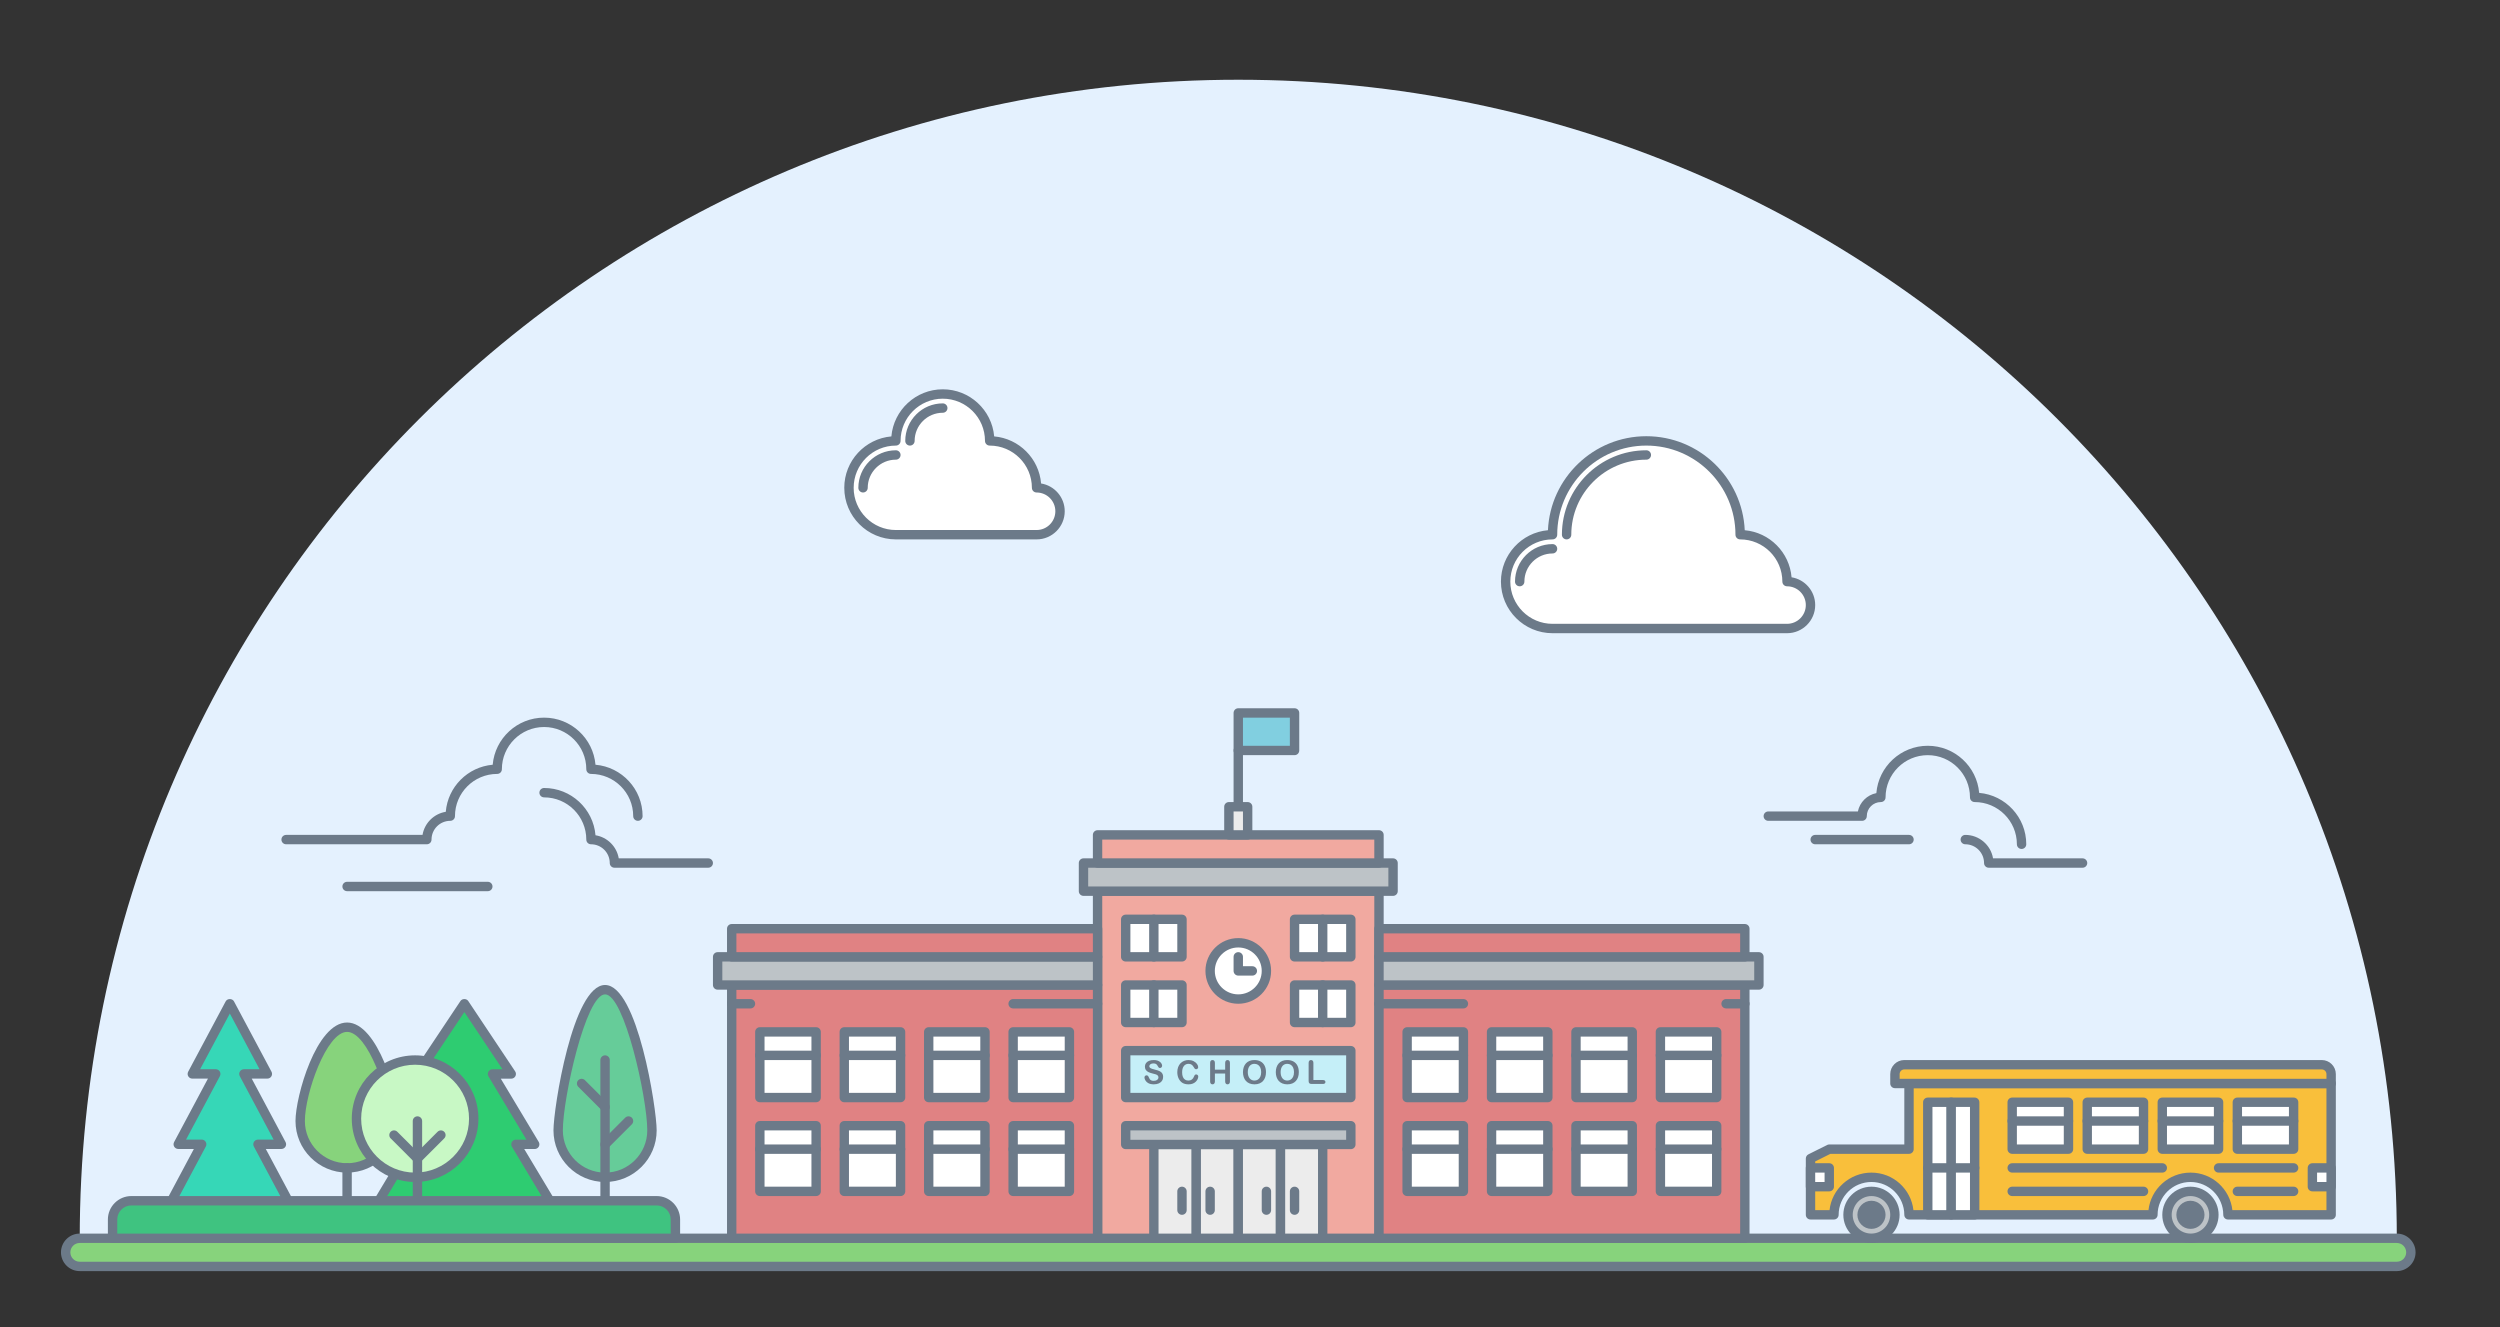 <?xml version="1.0" encoding="UTF-8"?>
<svg width="533px" height="283px" viewBox="0 0 533 283" version="1.1" xmlns="http://www.w3.org/2000/svg" xmlns:xlink="http://www.w3.org/1999/xlink">
    <rect x="0" y="0" width="533" height="283" fill="#333333" stroke="none"/>
    <!-- Generator: Sketch 41.2 (35397) - http://www.bohemiancoding.com/sketch -->
    <title>coloredschool</title>
    <desc>Created with Sketch.</desc>
    <defs></defs>
    <g id="Page-1" stroke="none" stroke-width="1" fill="none" fill-rule="evenodd">
        <g id="coloredschool">
            <path d="M17,264 C17,127.586 127.585,17 264,17 C400.414,17 511,127.586 511,264 L17,264" id="Fill-3-Copy" fill="#E4F1FE"></path>
            <path d="M514,267 C514,268.657 512.657,270 511,270 L17,270 C15.343,270 14,268.657 14,267 C14,265.343 15.343,264 17,264 L511,264 C512.657,264 514,265.343 514,267" id="Fill-4-Copy" fill="#87D37C"></path>
            <path d="M17,265 C15.897,265 15,265.897 15,267 C15,268.103 15.897,269 17,269 L511,269 C512.103,269 513,268.103 513,267 C513,265.897 512.103,265 511,265 L17,265 Z M511,271 L17,271 C14.794,271 13,269.206 13,267 C13,264.794 14.794,263 17,263 L511,263 C513.206,263 515,264.794 515,267 C515,269.206 513.206,271 511,271 L511,271 Z" id="Fill-5-Copy" fill="#6C7A89"></path>
            <path d="M84,239 C84,244.522 79.523,249 74,249 C68.479,249 64,244.522 64,239 C64,233.478 68.479,219 74,219 C79.523,219 84,233.478 84,239" id="Fill-6-Copy" fill="#87D37C"></path>
            <path d="M74,220 C69.612,220 65,233.184 65,239 C65,243.963 69.038,248 74,248 C78.962,248 83,243.963 83,239 C83,233.184 78.388,220 74,220 Z M74,250 C67.935,250 63,245.065 63,239 C63,233.765 67.442,218 74,218 C80.558,218 85,233.765 85,239 C85,245.065 80.065,250 74,250 L74,250 Z" id="Fill-7-Copy" fill="#6C7A89"></path>
            <path d="M74,265 C73.448,265 73,264.553 73,264 L73,249 C73,248.447 73.448,248 74,248 C74.552,248 75,248.447 75,249 L75,264 C75,264.553 74.552,265 74,265" id="Fill-8-Copy" fill="#6C7A89"></path>
            <path d="M139,241 C139,246.522 134.522,251 129,251 C123.478,251 119,246.522 119,241 C119,235.478 123.478,211 129,211 C134.522,211 139,235.478 139,241" id="Fill-9-Copy" fill="#66CC99"></path>
            <path d="M129,212 C124.889,212 120,234.128 120,241 C120,245.963 124.038,250 129,250 C133.962,250 138,245.963 138,241 C138,234.128 133.111,212 129,212 Z M129,252 C122.935,252 118,247.065 118,241 C118,236.314 122.102,210 129,210 C135.898,210 140,236.314 140,241 C140,247.065 135.065,252 129,252 L129,252 Z" id="Fill-10-Copy" fill="#6C7A89"></path>
            <path d="M129,265 C128.448,265 128,264.553 128,264 L128,226 C128,225.447 128.448,225 129,225 C129.552,225 130,225.447 130,226 L130,264 C130,264.553 129.552,265 129,265" id="Fill-11-Copy" fill="#6C7A89"></path>
            <path d="M129,245 C128.744,245 128.488,244.902 128.293,244.707 C127.902,244.316 127.902,243.684 128.293,243.293 L133.293,238.293 C133.684,237.902 134.316,237.902 134.707,238.293 C135.098,238.684 135.098,239.316 134.707,239.707 L129.707,244.707 C129.512,244.902 129.256,245 129,245" id="Fill-12-Copy" fill="#6C7A89"></path>
            <path d="M129,237 C128.744,237 128.488,236.902 128.293,236.707 L123.293,231.707 C122.902,231.316 122.902,230.684 123.293,230.293 C123.684,229.902 124.316,229.902 124.707,230.293 L129.707,235.293 C130.098,235.684 130.098,236.316 129.707,236.707 C129.512,236.902 129.256,237 129,237" id="Fill-13-Copy" fill="#6C7A89"></path>
            <path d="M49,265 C48.448,265 48,264.553 48,264 L48,259 C48,258.447 48.448,258 49,258 C49.553,258 50.001,258.447 50.001,259 L50.001,264 C50.001,264.553 49.553,265 49,265" id="Fill-14-Copy" fill="#6C7A89"></path>
            <polyline id="Fill-15-Copy" fill="#36D7B7" points="48.999 214 56.999 229 51.999 229 59.999 244 54.999 244 62.999 259 35 259 42.999 244 38 244 45.999 229 41 229 48.999 214"></polyline>
            <path d="M36.667,257.96 L61.334,257.96 L54.118,244.431 C53.953,244.121 53.962,243.747 54.143,243.445 C54.324,243.145 54.649,242.96 55,242.96 L58.334,242.96 L51.118,229.431 C50.953,229.121 50.962,228.747 51.143,228.445 C51.324,228.145 51.649,227.96 52,227.96 L55.334,227.96 L49,216.085 L42.667,227.96 L46,227.96 C46.352,227.96 46.677,228.145 46.858,228.445 C47.039,228.747 47.048,229.121 46.883,229.431 L39.667,242.96 L43,242.96 C43.352,242.96 43.677,243.145 43.858,243.445 C44.039,243.747 44.048,244.121 43.883,244.431 L36.667,257.96 Z M63.02,259.96 L63,259.96 L35.001,259.96 C34.649,259.96 34.324,259.775 34.143,259.475 C33.962,259.173 33.953,258.799 34.118,258.489 L41.334,244.96 L38.001,244.96 C37.649,244.96 37.324,244.775 37.143,244.475 C36.962,244.173 36.953,243.799 37.118,243.489 L44.334,229.96 L41.001,229.96 C40.649,229.96 40.324,229.775 40.143,229.475 C39.962,229.173 39.953,228.799 40.118,228.489 L48.118,213.489 C48.466,212.837 49.535,212.837 49.883,213.489 L57.883,228.489 C58.048,228.799 58.039,229.173 57.858,229.475 C57.677,229.775 57.352,229.96 57,229.96 L53.667,229.96 L60.883,243.489 C61.048,243.799 61.039,244.173 60.858,244.475 C60.677,244.775 60.352,244.96 60,244.96 L56.667,244.96 L63.799,258.332 C63.937,258.504 64.021,258.723 64.021,258.96 C64.021,259.513 63.573,259.96 63.02,259.96 L63.02,259.96 Z" id="Fill-16-Copy" fill="#6C7A89"></path>
            <path d="M99,265 C98.448,265 98,264.553 98,264 L98,259 C98,258.447 98.448,258 99,258 C99.553,258 100,258.447 100,259 L100,264 C100,264.553 99.553,265 99,265" id="Fill-17-Copy" fill="#6C7A89"></path>
            <polyline id="Fill-18-Copy" fill="#2ECC71" points="99 214 109 229 105 229 114 244 110 244 119 259 79 259 88 244 84 244 93 229 89 229 99 214"></polyline>
            <path d="M80.766,257.972 L117.233,257.972 L109.142,244.487 C108.957,244.178 108.952,243.793 109.129,243.479 C109.307,243.165 109.639,242.972 109.999,242.972 L112.233,242.972 L104.142,229.487 C103.957,229.178 103.952,228.793 104.129,228.479 C104.307,228.165 104.639,227.972 104.999,227.972 L107.131,227.972 L98.999,215.775 L90.868,227.972 L92.999,227.972 C93.36,227.972 93.692,228.165 93.87,228.479 C94.047,228.793 94.042,229.178 93.857,229.487 L85.766,242.972 L87.999,242.972 C88.36,242.972 88.692,243.165 88.87,243.479 C89.047,243.793 89.042,244.178 88.857,244.487 L80.766,257.972 Z M119.02,259.972 L118.999,259.972 L78.999,259.972 C78.639,259.972 78.307,259.779 78.129,259.465 C77.952,259.151 77.957,258.766 78.142,258.457 L86.233,244.972 L83.999,244.972 C83.639,244.972 83.307,244.779 83.129,244.465 C82.952,244.151 82.957,243.766 83.142,243.457 L91.233,229.972 L88.999,229.972 C88.631,229.972 88.292,229.769 88.118,229.444 C87.944,229.118 87.963,228.724 88.167,228.417 L98.167,213.417 C98.539,212.861 99.46,212.861 99.832,213.417 L109.832,228.417 C110.036,228.724 110.055,229.118 109.881,229.444 C109.707,229.769 109.368,229.972 108.999,229.972 L106.766,229.972 L114.857,243.457 C115.042,243.766 115.047,244.151 114.87,244.465 C114.692,244.779 114.36,244.972 113.999,244.972 L111.766,244.972 L119.768,258.308 C119.924,258.485 120.02,258.717 120.02,258.972 C120.02,259.525 119.572,259.972 119.02,259.972 L119.02,259.972 Z" id="Fill-19-Copy" fill="#6C7A89"></path>
            <path d="M101,238.5 C101,245.404 95.404,251 88.5,251 C81.596,251 76,245.404 76,238.5 C76,231.596 81.596,226 88.5,226 C95.404,226 101,231.596 101,238.5" id="Fill-20-Copy" fill="#C8F8C5"></path>
            <path d="M88.5,227 C82.159,227 77,232.159 77,238.5 C77,244.841 82.159,250 88.5,250 C94.841,250 100,244.841 100,238.5 C100,232.159 94.841,227 88.5,227 Z M88.5,252 C81.056,252 75,245.944 75,238.5 C75,231.056 81.056,225 88.5,225 C95.944,225 102,231.056 102,238.5 C102,245.944 95.944,252 88.5,252 L88.5,252 Z" id="Fill-21-Copy" fill="#6C7A89"></path>
            <path d="M89,265 C88.448,265 88,264.553 88,264 L88,239 C88,238.447 88.448,238 89,238 C89.552,238 90,238.447 90,239 L90,264 C90,264.553 89.552,265 89,265" id="Fill-22-Copy" fill="#6C7A89"></path>
            <path d="M89,248 C88.744,248 88.488,247.902 88.293,247.707 C87.902,247.316 87.902,246.684 88.293,246.293 L93.293,241.293 C93.684,240.902 94.316,240.902 94.707,241.293 C95.098,241.684 95.098,242.316 94.707,242.707 L89.707,247.707 C89.512,247.902 89.256,248 89,248" id="Fill-23-Copy" fill="#6C7A89"></path>
            <path d="M89,248 C88.744,248 88.488,247.902 88.293,247.707 L83.293,242.707 C82.902,242.316 82.902,241.684 83.293,241.293 C83.684,240.902 84.316,240.902 84.707,241.293 L89.707,246.293 C90.098,246.684 90.098,247.316 89.707,247.707 C89.512,247.902 89.256,248 89,248" id="Fill-24-Copy" fill="#6C7A89"></path>
            <path d="M24,260 L24,260 C24,257.791 25.791,256 28,256 L140,256 C142.209,256 144,257.791 144,260 L144,264 L24,264 L24,260" id="Fill-25-Copy" fill="#3FC380"></path>
            <path d="M25,263 L143,263 L143,260 C143,258.346 141.655,257 140,257 L28,257 C26.346,257 25,258.346 25,260 L25,263 Z M144,265 L24,265 C23.448,265 23,264.553 23,264 L23,260 C23,257.243 25.243,255 28,255 L140,255 C142.757,255 145,257.243 145,260 L145,264 C145,264.553 144.553,265 144,265 L144,265 Z" id="Fill-26-Copy" fill="#6C7A89"></path>
            <polygon id="Fill-27-Copy" fill="#F1A9A0" points="234 264 294 264 294 190 234 190"></polygon>
            <path d="M235,263 L293,263 L293,191 L235,191 L235,263 Z M294,265 L234,265 C233.448,265 233,264.553 233,264 L233,190 C233,189.447 233.448,189 234,189 L294,189 C294.553,189 295,189.447 295,190 L295,264 C295,264.553 294.553,265 294,265 L294,265 Z" id="Fill-28-Copy" fill="#6C7A89"></path>
            <polygon id="Fill-29-Copy" fill="#BDC3C7" points="231 190 297 190 297 184 231 184"></polygon>
            <path d="M232,189 L296,189 L296,185 L232,185 L232,189 Z M297,191 L231,191 C230.448,191 230,190.553 230,190 L230,184 C230,183.447 230.448,183 231,183 L297,183 C297.553,183 298,183.447 298,184 L298,190 C298,190.553 297.553,191 297,191 L297,191 Z" id="Fill-30-Copy" fill="#6C7A89"></path>
            <polygon id="Fill-31-Copy" fill="#F1A9A0" points="234 184 294 184 294 178 234 178"></polygon>
            <path d="M235,183 L293,183 L293,179 L235,179 L235,183 Z M294,185 L234,185 C233.448,185 233,184.553 233,184 L233,178 C233,177.447 233.448,177 234,177 L294,177 C294.553,177 295,177.447 295,178 L295,184 C295,184.553 294.553,185 294,185 L294,185 Z" id="Fill-32-Copy" fill="#6C7A89"></path>
            <polygon id="Fill-33-Copy" fill="#FFFFFF" points="240 218 252 218 252 210 240 210"></polygon>
            <path d="M241,217 L251,217 L251,211 L241,211 L241,217 Z M252,219 L240,219 C239.448,219 239,218.553 239,218 L239,210 C239,209.447 239.448,209 240,209 L252,209 C252.552,209 253,209.447 253,210 L253,218 C253,218.553 252.552,219 252,219 L252,219 Z" id="Fill-34-Copy" fill="#6C7A89"></path>
            <path d="M246,219 C245.448,219 245,218.553 245,218 L245,210 C245,209.447 245.448,209 246,209 C246.552,209 247,209.447 247,210 L247,218 C247,218.553 246.552,219 246,219" id="Fill-35-Copy" fill="#6C7A89"></path>
            <polygon id="Fill-36-Copy" fill="#FFFFFF" points="276 218 288 218 288 210 276 210"></polygon>
            <path d="M277,217 L287,217 L287,211 L277,211 L277,217 Z M288,219 L276,219 C275.447,219 275,218.553 275,218 L275,210 C275,209.447 275.447,209 276,209 L288,209 C288.553,209 289,209.447 289,210 L289,218 C289,218.553 288.553,219 288,219 L288,219 Z" id="Fill-37-Copy" fill="#6C7A89"></path>
            <path d="M282,219 C281.447,219 281,218.553 281,218 L281,210 C281,209.447 281.447,209 282,209 C282.553,209 283,209.447 283,210 L283,218 C283,218.553 282.553,219 282,219" id="Fill-38-Copy" fill="#6C7A89"></path>
            <polygon id="Fill-39-Copy" fill="#FFFFFF" points="240 204 252 204 252 196 240 196"></polygon>
            <path d="M241,203 L251,203 L251,197 L241,197 L241,203 Z M252,205 L240,205 C239.448,205 239,204.553 239,204 L239,196 C239,195.447 239.448,195 240,195 L252,195 C252.552,195 253,195.447 253,196 L253,204 C253,204.553 252.552,205 252,205 L252,205 Z" id="Fill-40-Copy" fill="#6C7A89"></path>
            <path d="M246,205 C245.448,205 245,204.553 245,204 L245,196 C245,195.447 245.448,195 246,195 C246.552,195 247,195.447 247,196 L247,204 C247,204.553 246.552,205 246,205" id="Fill-41-Copy" fill="#6C7A89"></path>
            <polygon id="Fill-42-Copy" fill="#FFFFFF" points="276 204 288 204 288 196 276 196"></polygon>
            <path d="M277,203 L287,203 L287,197 L277,197 L277,203 Z M288,205 L276,205 C275.447,205 275,204.553 275,204 L275,196 C275,195.447 275.447,195 276,195 L288,195 C288.553,195 289,195.447 289,196 L289,204 C289,204.553 288.553,205 288,205 L288,205 Z" id="Fill-43-Copy" fill="#6C7A89"></path>
            <path d="M282,205 C281.447,205 281,204.553 281,204 L281,196 C281,195.447 281.447,195 282,195 C282.553,195 283,195.447 283,196 L283,204 C283,204.553 282.553,205 282,205" id="Fill-44-Copy" fill="#6C7A89"></path>
            <path d="M270,207 C270,210.314 267.314,213 264,213 C260.686,213 258,210.314 258,207 C258,203.686 260.686,201 264,201 C267.314,201 270,203.686 270,207" id="Fill-45-Copy" fill="#FFFFFF"></path>
            <path d="M264,202 C261.243,202 259,204.243 259,207 C259,209.757 261.243,212 264,212 C266.757,212 269,209.757 269,207 C269,204.243 266.757,202 264,202 Z M264,214 C260.14,214 257,210.859 257,207 C257,203.141 260.14,200 264,200 C267.859,200 271,203.141 271,207 C271,210.859 267.859,214 264,214 L264,214 Z" id="Fill-46-Copy" fill="#6C7A89"></path>
            <path d="M267,208 L264,208 C263.448,208 263,207.553 263,207 L263,204 C263,203.447 263.448,203 264,203 C264.552,203 265,203.447 265,204 L265,206 L267,206 C267.553,206 268,206.447 268,207 C268,207.553 267.553,208 267,208" id="Fill-47-Copy" fill="#6C7A89"></path>
            <polygon id="Fill-48-Copy" fill="#C5EFF8" points="240 234 288 234 288 224 240 224"></polygon>
            <path d="M241,233 L287,233 L287,225 L241,225 L241,233 Z M288,235 L240,235 C239.448,235 239,234.553 239,234 L239,224 C239,223.447 239.448,223 240,223 L288,223 C288.553,223 289,223.447 289,224 L289,234 C289,234.553 288.553,235 288,235 L288,235 Z" id="Fill-49-Copy" fill="#6C7A89"></path>
            <path d="M247.981,229.592 C247.981,229.895 247.903,230.167 247.747,230.408 C247.591,230.651 247.363,230.84 247.062,230.977 C246.762,231.113 246.404,231.182 245.992,231.182 C245.498,231.182 245.09,231.088 244.768,230.901 C244.541,230.767 244.355,230.587 244.213,230.362 C244.07,230.138 244,229.92 244,229.708 C244,229.585 244.042,229.48 244.128,229.392 C244.213,229.304 244.322,229.26 244.454,229.26 C244.561,229.26 244.651,229.295 244.725,229.363 C244.8,229.432 244.863,229.532 244.916,229.667 C244.979,229.826 245.048,229.96 245.122,230.067 C245.196,230.174 245.301,230.263 245.435,230.332 C245.569,230.402 245.746,230.436 245.965,230.436 C246.266,230.436 246.51,230.366 246.698,230.226 C246.886,230.086 246.98,229.911 246.98,229.701 C246.98,229.535 246.93,229.4 246.828,229.296 C246.726,229.193 246.596,229.113 246.434,229.059 C246.274,229.004 246.059,228.945 245.791,228.885 C245.431,228.8 245.129,228.701 244.887,228.589 C244.643,228.476 244.451,228.322 244.309,228.127 C244.166,227.933 244.096,227.691 244.096,227.401 C244.096,227.125 244.17,226.88 244.32,226.666 C244.471,226.452 244.688,226.287 244.974,226.172 C245.259,226.057 245.594,226 245.978,226 C246.286,226 246.552,226.038 246.776,226.114 C247.001,226.191 247.187,226.292 247.336,226.418 C247.483,226.545 247.592,226.678 247.66,226.817 C247.728,226.955 247.763,227.091 247.763,227.223 C247.763,227.344 247.72,227.453 247.635,227.55 C247.549,227.647 247.442,227.695 247.314,227.695 C247.199,227.695 247.11,227.666 247.05,227.608 C246.989,227.55 246.924,227.454 246.853,227.322 C246.763,227.133 246.653,226.986 246.525,226.88 C246.397,226.774 246.192,226.721 245.91,226.721 C245.648,226.721 245.436,226.779 245.276,226.894 C245.115,227.009 245.035,227.147 245.035,227.309 C245.035,227.409 245.062,227.495 245.117,227.569 C245.172,227.642 245.247,227.704 245.343,227.756 C245.438,227.809 245.535,227.85 245.633,227.879 C245.731,227.909 245.892,227.952 246.119,228.01 C246.401,228.075 246.657,228.149 246.886,228.229 C247.115,228.308 247.309,228.404 247.471,228.519 C247.631,228.633 247.757,228.777 247.847,228.951 C247.936,229.125 247.981,229.339 247.981,229.592" id="Fill-50-Copy" fill="#6C7A89"></path>
            <path d="M255.467,229.514 C255.467,229.673 255.428,229.846 255.35,230.031 C255.271,230.217 255.148,230.4 254.979,230.578 C254.81,230.757 254.595,230.903 254.332,231.014 C254.071,231.125 253.766,231.182 253.416,231.182 C253.153,231.182 252.913,231.156 252.696,231.106 C252.479,231.056 252.283,230.978 252.106,230.872 C251.929,230.766 251.767,230.626 251.62,230.453 C251.487,230.296 251.374,230.12 251.281,229.925 C251.187,229.731 251.118,229.523 251.071,229.301 C251.024,229.08 251,228.846 251,228.598 C251,228.194 251.059,227.833 251.176,227.514 C251.293,227.195 251.461,226.922 251.68,226.695 C251.899,226.469 252.156,226.296 252.45,226.178 C252.744,226.059 253.057,226 253.389,226 C253.795,226 254.157,226.08 254.473,226.242 C254.79,226.404 255.033,226.604 255.202,226.842 C255.37,227.08 255.454,227.305 255.454,227.518 C255.454,227.633 255.413,227.737 255.331,227.824 C255.248,227.914 255.15,227.958 255.034,227.958 C254.904,227.958 254.806,227.928 254.742,227.865 C254.676,227.805 254.604,227.698 254.524,227.548 C254.392,227.3 254.237,227.113 254.058,226.99 C253.879,226.867 253.659,226.807 253.397,226.807 C252.979,226.807 252.647,226.965 252.4,227.281 C252.153,227.598 252.03,228.048 252.03,228.631 C252.03,229.022 252.084,229.345 252.194,229.604 C252.303,229.862 252.457,230.056 252.659,230.184 C252.859,230.311 253.093,230.375 253.362,230.375 C253.654,230.375 253.901,230.302 254.102,230.157 C254.304,230.013 254.456,229.801 254.559,229.52 C254.602,229.388 254.656,229.28 254.719,229.197 C254.783,229.114 254.885,229.072 255.027,229.072 C255.148,229.072 255.251,229.114 255.338,229.199 C255.424,229.283 255.467,229.388 255.467,229.514" id="Fill-51-Copy" fill="#6C7A89"></path>
            <path d="M259.016,226.615 L259.016,228.051 L261.206,228.051 L261.206,226.615 C261.206,226.41 261.252,226.256 261.345,226.154 C261.437,226.051 261.559,226 261.709,226 C261.861,226 261.985,226.05 262.079,226.152 C262.174,226.253 262.221,226.407 262.221,226.615 L262.221,230.563 C262.221,230.77 262.174,230.925 262.078,231.028 C261.983,231.13 261.86,231.182 261.709,231.182 C261.556,231.182 261.434,231.129 261.343,231.026 C261.252,230.922 261.206,230.768 261.206,230.563 L261.206,228.877 L259.016,228.877 L259.016,230.563 C259.016,230.77 258.967,230.925 258.871,231.028 C258.776,231.13 258.653,231.182 258.502,231.182 C258.35,231.182 258.228,231.129 258.137,231.026 C258.046,230.922 258,230.768 258,230.563 L258,226.615 C258,226.41 258.045,226.256 258.135,226.154 C258.225,226.051 258.348,226 258.502,226 C258.655,226 258.778,226.05 258.873,226.152 C258.968,226.253 259.016,226.407 259.016,226.615" id="Fill-52-Copy" fill="#6C7A89"></path>
            <path d="M268.88,228.576 C268.88,228.21 268.821,227.892 268.702,227.623 C268.583,227.355 268.414,227.151 268.195,227.013 C267.975,226.875 267.722,226.807 267.437,226.807 C267.235,226.807 267.047,226.845 266.875,226.921 C266.703,226.997 266.555,227.109 266.431,227.254 C266.307,227.4 266.208,227.586 266.137,227.813 C266.065,228.039 266.029,228.294 266.029,228.576 C266.029,228.862 266.065,229.119 266.137,229.35 C266.208,229.579 266.31,229.771 266.441,229.922 C266.572,230.073 266.722,230.187 266.892,230.262 C267.062,230.337 267.248,230.375 267.45,230.375 C267.71,230.375 267.949,230.31 268.167,230.18 C268.385,230.05 268.558,229.85 268.687,229.578 C268.816,229.307 268.88,228.973 268.88,228.576 Z M267.437,226 C267.956,226 268.403,226.105 268.776,226.316 C269.148,226.527 269.43,226.826 269.621,227.215 C269.813,227.604 269.908,228.06 269.908,228.584 C269.908,228.971 269.856,229.323 269.751,229.64 C269.647,229.956 269.49,230.231 269.28,230.463 C269.07,230.695 268.813,230.873 268.507,230.996 C268.201,231.119 267.852,231.182 267.458,231.182 C267.066,231.182 266.715,231.118 266.406,230.991 C266.095,230.865 265.836,230.687 265.629,230.457 C265.422,230.227 265.265,229.949 265.159,229.626 C265.053,229.303 265,228.953 265,228.576 C265,228.192 265.056,227.838 265.166,227.518 C265.277,227.195 265.437,226.922 265.646,226.697 C265.856,226.471 266.111,226.299 266.411,226.179 C266.712,226.06 267.054,226 267.437,226 L267.437,226 Z" id="Fill-53-Copy" fill="#6C7A89"></path>
            <path d="M275.879,228.576 C275.879,228.21 275.821,227.892 275.701,227.623 C275.583,227.355 275.414,227.151 275.195,227.013 C274.975,226.875 274.722,226.807 274.438,226.807 C274.235,226.807 274.047,226.845 273.875,226.921 C273.703,226.997 273.555,227.109 273.431,227.254 C273.307,227.4 273.208,227.586 273.137,227.813 C273.065,228.039 273.03,228.294 273.03,228.576 C273.03,228.862 273.065,229.119 273.137,229.35 C273.208,229.579 273.31,229.771 273.441,229.922 C273.571,230.073 273.722,230.187 273.892,230.262 C274.062,230.337 274.248,230.375 274.451,230.375 C274.711,230.375 274.949,230.31 275.167,230.18 C275.385,230.05 275.558,229.85 275.687,229.578 C275.816,229.307 275.879,228.973 275.879,228.576 Z M274.438,226 C274.957,226 275.403,226.105 275.776,226.316 C276.148,226.527 276.43,226.826 276.621,227.215 C276.813,227.604 276.908,228.06 276.908,228.584 C276.908,228.971 276.856,229.323 276.751,229.64 C276.647,229.956 276.489,230.231 276.28,230.463 C276.07,230.695 275.813,230.873 275.507,230.996 C275.201,231.119 274.852,231.182 274.457,231.182 C274.066,231.182 273.715,231.118 273.405,230.991 C273.095,230.865 272.836,230.687 272.629,230.457 C272.422,230.227 272.265,229.949 272.159,229.626 C272.053,229.303 272,228.953 272,228.576 C272,228.192 272.056,227.838 272.166,227.518 C272.277,227.195 272.437,226.922 272.647,226.697 C272.856,226.471 273.112,226.299 273.412,226.179 C273.713,226.06 274.055,226 274.438,226 L274.438,226 Z" id="Fill-54-Copy" fill="#6C7A89"></path>
            <path d="M280.016,226.615 L280.016,230.262 L282.072,230.262 C282.236,230.262 282.362,230.302 282.45,230.381 C282.538,230.461 282.582,230.562 282.582,230.682 C282.582,230.805 282.539,230.905 282.452,230.982 C282.365,231.058 282.239,231.096 282.072,231.096 L279.622,231.096 C279.401,231.096 279.242,231.047 279.146,230.949 C279.049,230.851 279,230.693 279,230.474 L279,226.615 C279,226.41 279.046,226.256 279.139,226.154 C279.231,226.051 279.352,226 279.502,226 C279.655,226 279.778,226.05 279.873,226.152 C279.968,226.253 280.016,226.407 280.016,226.615" id="Fill-55-Copy" fill="#6C7A89"></path>
            <polygon id="Fill-56-Copy" fill="#ECECEC" points="255 264 264 264 264 244 255 244"></polygon>
            <path d="M256,263 L263,263 L263,245 L256,245 L256,263 Z M264,265 L255,265 C254.448,265 254,264.553 254,264 L254,244 C254,243.447 254.448,243 255,243 L264,243 C264.552,243 265,243.447 265,244 L265,264 C265,264.553 264.552,265 264,265 L264,265 Z" id="Fill-57-Copy" fill="#6C7A89"></path>
            <polygon id="Fill-58-Copy" fill="#ECECEC" points="246 264 255 264 255 244 246 244"></polygon>
            <path d="M247,263 L254,263 L254,245 L247,245 L247,263 Z M255,265 L246,265 C245.448,265 245,264.553 245,264 L245,244 C245,243.447 245.448,243 246,243 L255,243 C255.552,243 256,243.447 256,244 L256,264 C256,264.553 255.552,265 255,265 L255,265 Z" id="Fill-59-Copy" fill="#6C7A89"></path>
            <polygon id="Fill-60-Copy" fill="#ECECEC" points="264 264 273 264 273 244 264 244"></polygon>
            <path d="M265,263 L272,263 L272,245 L265,245 L265,263 Z M273,265 L264,265 C263.448,265 263,264.553 263,264 L263,244 C263,243.447 263.448,243 264,243 L273,243 C273.553,243 274,243.447 274,244 L274,264 C274,264.553 273.553,265 273,265 L273,265 Z" id="Fill-61-Copy" fill="#6C7A89"></path>
            <polygon id="Fill-62-Copy" fill="#ECECEC" points="273 264 282 264 282 244 273 244"></polygon>
            <path d="M274,263 L281,263 L281,245 L274,245 L274,263 Z M282,265 L273,265 C272.447,265 272,264.553 272,264 L272,244 C272,243.447 272.447,243 273,243 L282,243 C282.553,243 283,243.447 283,244 L283,264 C283,264.553 282.553,265 282,265 L282,265 Z" id="Fill-63-Copy" fill="#6C7A89"></path>
            <polygon id="Fill-64-Copy" fill="#BDC3C7" points="240 244 288 244 288 240 240 240"></polygon>
            <path d="M241,243 L287,243 L287,241 L241,241 L241,243 Z M288,245 L240,245 C239.448,245 239,244.553 239,244 L239,240 C239,239.447 239.448,239 240,239 L288,239 C288.553,239 289,239.447 289,240 L289,244 C289,244.553 288.553,245 288,245 L288,245 Z" id="Fill-65-Copy" fill="#6C7A89"></path>
            <path d="M276,259 C275.447,259 275,258.553 275,258 L275,254 C275,253.447 275.447,253 276,253 C276.553,253 277,253.447 277,254 L277,258 C277,258.553 276.553,259 276,259" id="Fill-66-Copy" fill="#6C7A89"></path>
            <path d="M270,259 C269.447,259 269,258.553 269,258 L269,254 C269,253.447 269.447,253 270,253 C270.553,253 271,253.447 271,254 L271,258 C271,258.553 270.553,259 270,259" id="Fill-67-Copy" fill="#6C7A89"></path>
            <path d="M258,259 C257.448,259 257,258.553 257,258 L257,254 C257,253.447 257.448,253 258,253 C258.552,253 259,253.447 259,254 L259,258 C259,258.553 258.552,259 258,259" id="Fill-68-Copy" fill="#6C7A89"></path>
            <path d="M252,259 C251.448,259 251,258.553 251,258 L251,254 C251,253.447 251.448,253 252,253 C252.552,253 253,253.447 253,254 L253,258 C253,258.553 252.552,259 252,259" id="Fill-69-Copy" fill="#6C7A89"></path>
            <path d="M264,173 C263.448,173 263,172.553 263,172 L263,160 C263,159.447 263.448,159 264,159 C264.552,159 265,159.447 265,160 L265,172 C265,172.553 264.552,173 264,173" id="Fill-70-Copy" fill="#6C7A89"></path>
            <polygon id="Fill-71-Copy" fill="#ECECEC" points="262 178 266 178 266 172 262 172"></polygon>
            <path d="M263,177 L265,177 L265,173 L263,173 L263,177 Z M266,179 L262,179 C261.448,179 261,178.553 261,178 L261,172 C261,171.447 261.448,171 262,171 L266,171 C266.553,171 267,171.447 267,172 L267,178 C267,178.553 266.553,179 266,179 L266,179 Z" id="Fill-72-Copy" fill="#6C7A89"></path>
            <polygon id="Fill-73-Copy" fill="#81CFE0" points="264 160 276 160 276 152 264 152"></polygon>
            <path d="M265,159 L275,159 L275,153 L265,153 L265,159 Z M276,161 L264,161 C263.448,161 263,160.553 263,160 L263,152 C263,151.447 263.448,151 264,151 L276,151 C276.553,151 277,151.447 277,152 L277,160 C277,160.553 276.553,161 276,161 L276,161 Z" id="Fill-74-Copy" fill="#6C7A89"></path>
            <polygon id="Fill-75-Copy" fill="#E08283" points="294 264 372 264 372 210 294 210"></polygon>
            <path d="M295,263 L371,263 L371,211 L295,211 L295,263 Z M372,265 L294,265 C293.447,265 293,264.553 293,264 L293,210 C293,209.447 293.447,209 294,209 L372,209 C372.553,209 373,209.447 373,210 L373,264 C373,264.553 372.553,265 372,265 L372,265 Z" id="Fill-76-Copy" fill="#6C7A89"></path>
            <polygon id="Fill-77-Copy" fill="#BDC3C7" points="294 210 375 210 375 204 294 204"></polygon>
            <path d="M295,209 L374,209 L374,205 L295,205 L295,209 Z M375,211 L294,211 C293.447,211 293,210.553 293,210 L293,204 C293,203.447 293.447,203 294,203 L375,203 C375.553,203 376,203.447 376,204 L376,210 C376,210.553 375.553,211 375,211 L375,211 Z" id="Fill-78-Copy" fill="#6C7A89"></path>
            <polygon id="Fill-79-Copy" fill="#E08283" points="294 204 372 204 372 198 294 198"></polygon>
            <path d="M295,203 L371,203 L371,199 L295,199 L295,203 Z M372,205 L294,205 C293.447,205 293,204.553 293,204 L293,198 C293,197.447 293.447,197 294,197 L372,197 C372.553,197 373,197.447 373,198 L373,204 C373,204.553 372.553,205 372,205 L372,205 Z" id="Fill-80-Copy" fill="#6C7A89"></path>
            <polygon id="Fill-81-Copy" fill="#FFFFFF" points="318 234 330 234 330 220 318 220"></polygon>
            <path d="M319,233 L329,233 L329,221 L319,221 L319,233 Z M330,235 L318,235 C317.447,235 317,234.553 317,234 L317,220 C317,219.447 317.447,219 318,219 L330,219 C330.553,219 331,219.447 331,220 L331,234 C331,234.553 330.553,235 330,235 L330,235 Z" id="Fill-82-Copy" fill="#6C7A89"></path>
            <path d="M330,226 L318,226 C317.447,226 317,225.553 317,225 C317,224.447 317.447,224 318,224 L330,224 C330.553,224 331,224.447 331,225 C331,225.553 330.553,226 330,226" id="Fill-83-Copy" fill="#6C7A89"></path>
            <polygon id="Fill-84-Copy" fill="#FFFFFF" points="354 234 366 234 366 220 354 220"></polygon>
            <path d="M355,233 L365,233 L365,221 L355,221 L355,233 Z M366,235 L354,235 C353.447,235 353,234.553 353,234 L353,220 C353,219.447 353.447,219 354,219 L366,219 C366.553,219 367,219.447 367,220 L367,234 C367,234.553 366.553,235 366,235 L366,235 Z" id="Fill-85-Copy" fill="#6C7A89"></path>
            <path d="M366,226 L354,226 C353.447,226 353,225.553 353,225 C353,224.447 353.447,224 354,224 L366,224 C366.553,224 367,224.447 367,225 C367,225.553 366.553,226 366,226" id="Fill-86-Copy" fill="#6C7A89"></path>
            <polygon id="Fill-87-Copy" fill="#FFFFFF" points="318 254 330 254 330 240 318 240"></polygon>
            <path d="M319,253 L329,253 L329,241 L319,241 L319,253 Z M330,255 L318,255 C317.447,255 317,254.553 317,254 L317,240 C317,239.447 317.447,239 318,239 L330,239 C330.553,239 331,239.447 331,240 L331,254 C331,254.553 330.553,255 330,255 L330,255 Z" id="Fill-88-Copy" fill="#6C7A89"></path>
            <path d="M330,246 L318,246 C317.447,246 317,245.553 317,245 C317,244.447 317.447,244 318,244 L330,244 C330.553,244 331,244.447 331,245 C331,245.553 330.553,246 330,246" id="Fill-89-Copy" fill="#6C7A89"></path>
            <polygon id="Fill-90-Copy" fill="#FFFFFF" points="354 254 366 254 366 240 354 240"></polygon>
            <path d="M355,253 L365,253 L365,241 L355,241 L355,253 Z M366,255 L354,255 C353.447,255 353,254.553 353,254 L353,240 C353,239.447 353.447,239 354,239 L366,239 C366.553,239 367,239.447 367,240 L367,254 C367,254.553 366.553,255 366,255 L366,255 Z" id="Fill-91-Copy" fill="#6C7A89"></path>
            <path d="M366,246 L354,246 C353.447,246 353,245.553 353,245 C353,244.447 353.447,244 354,244 L366,244 C366.553,244 367,244.447 367,245 C367,245.553 366.553,246 366,246" id="Fill-92-Copy" fill="#6C7A89"></path>
            <polygon id="Fill-93-Copy" fill="#FFFFFF" points="336 234 348 234 348 220 336 220"></polygon>
            <path d="M337,233 L347,233 L347,221 L337,221 L337,233 Z M348,235 L336,235 C335.447,235 335,234.553 335,234 L335,220 C335,219.447 335.447,219 336,219 L348,219 C348.553,219 349,219.447 349,220 L349,234 C349,234.553 348.553,235 348,235 L348,235 Z" id="Fill-94-Copy" fill="#6C7A89"></path>
            <path d="M348,226 L336,226 C335.447,226 335,225.553 335,225 C335,224.447 335.447,224 336,224 L348,224 C348.553,224 349,224.447 349,225 C349,225.553 348.553,226 348,226" id="Fill-95-Copy" fill="#6C7A89"></path>
            <polygon id="Fill-96-Copy" fill="#FFFFFF" points="336 254 348 254 348 240 336 240"></polygon>
            <path d="M337,253 L347,253 L347,241 L337,241 L337,253 Z M348,255 L336,255 C335.447,255 335,254.553 335,254 L335,240 C335,239.447 335.447,239 336,239 L348,239 C348.553,239 349,239.447 349,240 L349,254 C349,254.553 348.553,255 348,255 L348,255 Z" id="Fill-97-Copy" fill="#6C7A89"></path>
            <path d="M348,246 L336,246 C335.447,246 335,245.553 335,245 C335,244.447 335.447,244 336,244 L348,244 C348.553,244 349,244.447 349,245 C349,245.553 348.553,246 348,246" id="Fill-98-Copy" fill="#6C7A89"></path>
            <polygon id="Fill-99-Copy" fill="#FFFFFF" points="300 234 312 234 312 220 300 220"></polygon>
            <path d="M301,233 L311,233 L311,221 L301,221 L301,233 Z M312,235 L300,235 C299.447,235 299,234.553 299,234 L299,220 C299,219.447 299.447,219 300,219 L312,219 C312.553,219 313,219.447 313,220 L313,234 C313,234.553 312.553,235 312,235 L312,235 Z" id="Fill-100-Copy" fill="#6C7A89"></path>
            <path d="M312,226 L300,226 C299.447,226 299,225.553 299,225 C299,224.447 299.447,224 300,224 L312,224 C312.553,224 313,224.447 313,225 C313,225.553 312.553,226 312,226" id="Fill-101-Copy" fill="#6C7A89"></path>
            <polygon id="Fill-102-Copy" fill="#FFFFFF" points="300 254 312 254 312 240 300 240"></polygon>
            <path d="M301,253 L311,253 L311,241 L301,241 L301,253 Z M312,255 L300,255 C299.447,255 299,254.553 299,254 L299,240 C299,239.447 299.447,239 300,239 L312,239 C312.553,239 313,239.447 313,240 L313,254 C313,254.553 312.553,255 312,255 L312,255 Z" id="Fill-103-Copy" fill="#6C7A89"></path>
            <path d="M312,246 L300,246 C299.447,246 299,245.553 299,245 C299,244.447 299.447,244 300,244 L312,244 C312.553,244 313,244.447 313,245 C313,245.553 312.553,246 312,246" id="Fill-104-Copy" fill="#6C7A89"></path>
            <path d="M312,215 L294,215 C293.447,215 293,214.553 293,214 C293,213.447 293.447,213 294,213 L312,213 C312.553,213 313,213.447 313,214 C313,214.553 312.553,215 312,215" id="Fill-105-Copy" fill="#6C7A89"></path>
            <path d="M372,215 L368,215 C367.447,215 367,214.553 367,214 C367,213.447 367.447,213 368,213 L372,213 C372.553,213 373,213.447 373,214 C373,214.553 372.553,215 372,215" id="Fill-106-Copy" fill="#6C7A89"></path>
            <polygon id="Fill-107-Copy" fill="#E08283" points="156 264 234 264 234 210 156 210"></polygon>
            <path d="M157,263 L233,263 L233,211 L157,211 L157,263 Z M234,265 L156,265 C155.448,265 155,264.553 155,264 L155,210 C155,209.447 155.448,209 156,209 L234,209 C234.552,209 235,209.447 235,210 L235,264 C235,264.553 234.552,265 234,265 L234,265 Z" id="Fill-108-Copy" fill="#6C7A89"></path>
            <polygon id="Fill-109-Copy" fill="#BDC3C7" points="153 210 234 210 234 204 153 204"></polygon>
            <path d="M154,209 L233,209 L233,205 L154,205 L154,209 Z M234,211 L153,211 C152.448,211 152,210.553 152,210 L152,204 C152,203.447 152.448,203 153,203 L234,203 C234.552,203 235,203.447 235,204 L235,210 C235,210.553 234.552,211 234,211 L234,211 Z" id="Fill-110-Copy" fill="#6C7A89"></path>
            <polygon id="Fill-111-Copy" fill="#E08283" points="156 204 234 204 234 198 156 198"></polygon>
            <path d="M157,203 L233,203 L233,199 L157,199 L157,203 Z M234,205 L156,205 C155.448,205 155,204.553 155,204 L155,198 C155,197.447 155.448,197 156,197 L234,197 C234.552,197 235,197.447 235,198 L235,204 C235,204.553 234.552,205 234,205 L234,205 Z" id="Fill-112-Copy" fill="#6C7A89"></path>
            <polygon id="Fill-113-Copy" fill="#FFFFFF" points="198 234 210 234 210 220 198 220"></polygon>
            <path d="M199,233 L209,233 L209,221 L199,221 L199,233 Z M210,235 L198,235 C197.448,235 197,234.553 197,234 L197,220 C197,219.447 197.448,219 198,219 L210,219 C210.552,219 211,219.447 211,220 L211,234 C211,234.553 210.552,235 210,235 L210,235 Z" id="Fill-114-Copy" fill="#6C7A89"></path>
            <path d="M210,226 L198,226 C197.448,226 197,225.553 197,225 C197,224.447 197.448,224 198,224 L210,224 C210.552,224 211,224.447 211,225 C211,225.553 210.552,226 210,226" id="Fill-115-Copy" fill="#6C7A89"></path>
            <polygon id="Fill-116-Copy" fill="#FFFFFF" points="162 234 174 234 174 220 162 220"></polygon>
            <path d="M163,233 L173,233 L173,221 L163,221 L163,233 Z M174,235 L162,235 C161.448,235 161,234.553 161,234 L161,220 C161,219.447 161.448,219 162,219 L174,219 C174.552,219 175,219.447 175,220 L175,234 C175,234.553 174.552,235 174,235 L174,235 Z" id="Fill-117-Copy" fill="#6C7A89"></path>
            <path d="M174,226 L162,226 C161.448,226 161,225.553 161,225 C161,224.447 161.448,224 162,224 L174,224 C174.552,224 175,224.447 175,225 C175,225.553 174.552,226 174,226" id="Fill-118-Copy" fill="#6C7A89"></path>
            <polygon id="Fill-119-Copy" fill="#FFFFFF" points="198 254 210 254 210 240 198 240"></polygon>
            <path d="M199,253 L209,253 L209,241 L199,241 L199,253 Z M210,255 L198,255 C197.448,255 197,254.553 197,254 L197,240 C197,239.447 197.448,239 198,239 L210,239 C210.552,239 211,239.447 211,240 L211,254 C211,254.553 210.552,255 210,255 L210,255 Z" id="Fill-120-Copy" fill="#6C7A89"></path>
            <path d="M210,246 L198,246 C197.448,246 197,245.553 197,245 C197,244.447 197.448,244 198,244 L210,244 C210.552,244 211,244.447 211,245 C211,245.553 210.552,246 210,246" id="Fill-121-Copy" fill="#6C7A89"></path>
            <polygon id="Fill-122-Copy" fill="#FFFFFF" points="162 254 174 254 174 240 162 240"></polygon>
            <path d="M163,253 L173,253 L173,241 L163,241 L163,253 Z M174,255 L162,255 C161.448,255 161,254.553 161,254 L161,240 C161,239.447 161.448,239 162,239 L174,239 C174.552,239 175,239.447 175,240 L175,254 C175,254.553 174.552,255 174,255 L174,255 Z" id="Fill-123-Copy" fill="#6C7A89"></path>
            <path d="M174,246 L162,246 C161.448,246 161,245.553 161,245 C161,244.447 161.448,244 162,244 L174,244 C174.552,244 175,244.447 175,245 C175,245.553 174.552,246 174,246" id="Fill-124-Copy" fill="#6C7A89"></path>
            <polygon id="Fill-125-Copy" fill="#FFFFFF" points="180 234 192 234 192 220 180 220"></polygon>
            <path d="M181,233 L191,233 L191,221 L181,221 L181,233 Z M192,235 L180,235 C179.448,235 179,234.553 179,234 L179,220 C179,219.447 179.448,219 180,219 L192,219 C192.552,219 193,219.447 193,220 L193,234 C193,234.553 192.552,235 192,235 L192,235 Z" id="Fill-126-Copy" fill="#6C7A89"></path>
            <path d="M192,226 L180,226 C179.448,226 179,225.553 179,225 C179,224.447 179.448,224 180,224 L192,224 C192.552,224 193,224.447 193,225 C193,225.553 192.552,226 192,226" id="Fill-127-Copy" fill="#6C7A89"></path>
            <polygon id="Fill-128-Copy" fill="#FFFFFF" points="180 254 192 254 192 240 180 240"></polygon>
            <path d="M181,253 L191,253 L191,241 L181,241 L181,253 Z M192,255 L180,255 C179.448,255 179,254.553 179,254 L179,240 C179,239.447 179.448,239 180,239 L192,239 C192.552,239 193,239.447 193,240 L193,254 C193,254.553 192.552,255 192,255 L192,255 Z" id="Fill-129-Copy" fill="#6C7A89"></path>
            <path d="M192,246 L180,246 C179.448,246 179,245.553 179,245 C179,244.447 179.448,244 180,244 L192,244 C192.552,244 193,244.447 193,245 C193,245.553 192.552,246 192,246" id="Fill-130-Copy" fill="#6C7A89"></path>
            <polygon id="Fill-131-Copy" fill="#FFFFFF" points="216 234 228 234 228 220 216 220"></polygon>
            <path d="M217,233 L227,233 L227,221 L217,221 L217,233 Z M228,235 L216,235 C215.448,235 215,234.553 215,234 L215,220 C215,219.447 215.448,219 216,219 L228,219 C228.552,219 229,219.447 229,220 L229,234 C229,234.553 228.552,235 228,235 L228,235 Z" id="Fill-132-Copy" fill="#6C7A89"></path>
            <path d="M228,226 L216,226 C215.448,226 215,225.553 215,225 C215,224.447 215.448,224 216,224 L228,224 C228.552,224 229,224.447 229,225 C229,225.553 228.552,226 228,226" id="Fill-133-Copy" fill="#6C7A89"></path>
            <polygon id="Fill-134-Copy" fill="#FFFFFF" points="216 254 228 254 228 240 216 240"></polygon>
            <path d="M217,253 L227,253 L227,241 L217,241 L217,253 Z M228,255 L216,255 C215.448,255 215,254.553 215,254 L215,240 C215,239.447 215.448,239 216,239 L228,239 C228.552,239 229,239.447 229,240 L229,254 C229,254.553 228.552,255 228,255 L228,255 Z" id="Fill-135-Copy" fill="#6C7A89"></path>
            <path d="M228,246 L216,246 C215.448,246 215,245.553 215,245 C215,244.447 215.448,244 216,244 L228,244 C228.552,244 229,244.447 229,245 C229,245.553 228.552,246 228,246" id="Fill-136-Copy" fill="#6C7A89"></path>
            <path d="M234,215 L216,215 C215.448,215 215,214.553 215,214 C215,213.447 215.448,213 216,213 L234,213 C234.552,213 235,213.447 235,214 C235,214.553 234.552,215 234,215" id="Fill-137-Copy" fill="#6C7A89"></path>
            <path d="M160,215 L156,215 C155.448,215 155,214.553 155,214 C155,213.447 155.448,213 156,213 L160,213 C160.552,213 161,213.447 161,214 C161,214.553 160.552,215 160,215" id="Fill-138-Copy" fill="#6C7A89"></path>
            <path d="M404,259 C404,261.763 401.763,264 399,264 C396.237,264 394,261.763 394,259 C394,256.237 396.237,254 399,254 C401.763,254 404,256.237 404,259" id="Fill-139-Copy" fill="#BDC3C7"></path>
            <path d="M399,255 C396.794,255 395,256.794 395,259 C395,261.206 396.794,263 399,263 C401.206,263 403,261.206 403,259 C403,256.794 401.206,255 399,255 Z M399,265 C395.691,265 393,262.309 393,259 C393,255.691 395.691,253 399,253 C402.309,253 405,255.691 405,259 C405,262.309 402.309,265 399,265 L399,265 Z" id="Fill-140-Copy" fill="#6C7A89"></path>
            <path d="M401,259 C401,260.104 400.104,261 399,261 C397.896,261 397,260.104 397,259 C397,257.896 397.896,257 399,257 C400.104,257 401,257.896 401,259" id="Fill-141-Copy" fill="#6C7A89"></path>
            <path d="M399,258 C398.448,258 398,258.448 398,259 C398,259.552 398.448,260 399,260 C399.552,260 400,259.552 400,259 C400,258.448 399.552,258 399,258 Z M399,262 C397.346,262 396,260.654 396,259 C396,257.346 397.346,256 399,256 C400.654,256 402,257.346 402,259 C402,260.654 400.654,262 399,262 L399,262 Z" id="Fill-142-Copy" fill="#6C7A89"></path>
            <path d="M472,259 C472,261.763 469.763,264 467,264 C464.237,264 462,261.763 462,259 C462,256.237 464.237,254 467,254 C469.763,254 472,256.237 472,259" id="Fill-143-Copy" fill="#BDC3C7"></path>
            <path d="M467,255 C464.794,255 463,256.794 463,259 C463,261.206 464.794,263 467,263 C469.206,263 471,261.206 471,259 C471,256.794 469.206,255 467,255 Z M467,265 C463.691,265 461,262.309 461,259 C461,255.691 463.691,253 467,253 C470.309,253 473,255.691 473,259 C473,262.309 470.309,265 467,265 L467,265 Z" id="Fill-144-Copy" fill="#6C7A89"></path>
            <path d="M469,259 C469,260.104 468.104,261 467,261 C465.896,261 465,260.104 465,259 C465,257.896 465.896,257 467,257 C468.104,257 469,257.896 469,259" id="Fill-145-Copy" fill="#6C7A89"></path>
            <path d="M467,258 C466.448,258 466,258.448 466,259 C466,259.552 466.448,260 467,260 C467.552,260 468,259.552 468,259 C468,258.448 467.552,258 467,258 Z M467,262 C465.346,262 464,260.654 464,259 C464,257.346 465.346,256 467,256 C468.654,256 470,257.346 470,259 C470,260.654 468.654,262 467,262 L467,262 Z" id="Fill-146-Copy" fill="#6C7A89"></path>
            <path d="M407,259 L459,259 C459,254.579 462.579,251 467,251 C471.421,251 475,254.579 475,259 L497,259 L497,231 L407,231 L407,245 L390,245 L386,247 L386,259 L391,259 C391,254.579 394.579,251 399,251 C403.421,251 407,254.579 407,259" id="Fill-147-Copy" fill="#F9BF3B"></path>
            <path d="M475.944,258 L496,258 L496,232 L408,232 L408,245 C408,245.553 407.553,246 407,246 L390.236,246 L387,247.618 L387,258 L390.056,258 C390.555,253.506 394.375,250 399,250 C403.625,250 407.445,253.506 407.944,258 L458.056,258 C458.555,253.506 462.375,250 467,250 C471.625,250 475.445,253.506 475.944,258 Z M497,260 L475,260 C474.447,260 474,259.553 474,259 C474,255.141 470.859,252 467,252 C463.141,252 460,255.141 460,259 C460,259.553 459.553,260 459,260 L407,260 C406.447,260 406,259.553 406,259 C406,255.141 402.859,252 399,252 C395.141,252 392,255.141 392,259 C392,259.553 391.553,260 391,260 L386,260 C385.447,260 385,259.553 385,259 L385,247 C385,246.621 385.214,246.275 385.553,246.105 L389.553,244.105 C389.691,244.036 389.845,244 390,244 L406,244 L406,231 C406,230.447 406.447,230 407,230 L497,230 C497.553,230 498,230.447 498,231 L498,259 C498,259.553 497.553,260 497,260 L497,260 Z" id="Fill-148-Copy" fill="#6C7A89"></path>
            <path d="M404,231 L404,229 C404,227.896 404.896,227 406,227 L495,227 C496.104,227 497,227.896 497,229 L497,231 L404,231" id="Fill-149-Copy" fill="#F9BF3B"></path>
            <path d="M405,230 L496,230 L496,229 C496,228.448 495.552,228 495,228 L406,228 C405.448,228 405,228.448 405,229 L405,230 Z M497,232 L404,232 C403.447,232 403,231.553 403,231 L403,229 C403,227.346 404.346,226 406,226 L495,226 C496.654,226 498,227.346 498,229 L498,231 C498,231.553 497.553,232 497,232 L497,232 Z" id="Fill-150-Copy" fill="#6C7A89"></path>
            <polygon id="Fill-151-Copy" fill="#FFFFFF" points="411 259 416 259 416 235 411 235"></polygon>
            <path d="M412,258 L415,258 L415,236 L412,236 L412,258 Z M416,260 L411,260 C410.447,260 410,259.553 410,259 L410,235 C410,234.447 410.447,234 411,234 L416,234 C416.553,234 417,234.447 417,235 L417,259 C417,259.553 416.553,260 416,260 L416,260 Z" id="Fill-152-Copy" fill="#6C7A89"></path>
            <polygon id="Fill-153-Copy" fill="#FFFFFF" points="416 259 421 259 421 235 416 235"></polygon>
            <path d="M417,258 L420,258 L420,236 L417,236 L417,258 Z M421,260 L416,260 C415.447,260 415,259.553 415,259 L415,235 C415,234.447 415.447,234 416,234 L421,234 C421.553,234 422,234.447 422,235 L422,259 C422,259.553 421.553,260 421,260 L421,260 Z" id="Fill-154-Copy" fill="#6C7A89"></path>
            <path d="M421,250 L411,250 C410.447,250 410,249.553 410,249 C410,248.447 410.447,248 411,248 L421,248 C421.553,248 422,248.447 422,249 C422,249.553 421.553,250 421,250" id="Fill-155-Copy" fill="#6C7A89"></path>
            <polygon id="Fill-156-Copy" fill="#FFFFFF" points="429 245 441 245 441 235 429 235"></polygon>
            <path d="M430,244 L440,244 L440,236 L430,236 L430,244 Z M441,246 L429,246 C428.447,246 428,245.553 428,245 L428,235 C428,234.447 428.447,234 429,234 L441,234 C441.553,234 442,234.447 442,235 L442,245 C442,245.553 441.553,246 441,246 L441,246 Z" id="Fill-157-Copy" fill="#6C7A89"></path>
            <path d="M441,240 L429,240 C428.447,240 428,239.553 428,239 C428,238.447 428.447,238 429,238 L441,238 C441.553,238 442,238.447 442,239 C442,239.553 441.553,240 441,240" id="Fill-158-Copy" fill="#6C7A89"></path>
            <polygon id="Fill-159-Copy" fill="#FFFFFF" points="445 245 457 245 457 235 445 235"></polygon>
            <path d="M446,244 L456,244 L456,236 L446,236 L446,244 Z M457,246 L445,246 C444.447,246 444,245.553 444,245 L444,235 C444,234.447 444.447,234 445,234 L457,234 C457.553,234 458,234.447 458,235 L458,245 C458,245.553 457.553,246 457,246 L457,246 Z" id="Fill-160-Copy" fill="#6C7A89"></path>
            <path d="M457,240 L445,240 C444.447,240 444,239.553 444,239 C444,238.447 444.447,238 445,238 L457,238 C457.553,238 458,238.447 458,239 C458,239.553 457.553,240 457,240" id="Fill-161-Copy" fill="#6C7A89"></path>
            <polygon id="Fill-162-Copy" fill="#FFFFFF" points="461 245 473 245 473 235 461 235"></polygon>
            <path d="M462,244 L472,244 L472,236 L462,236 L462,244 Z M473,246 L461,246 C460.447,246 460,245.553 460,245 L460,235 C460,234.447 460.447,234 461,234 L473,234 C473.553,234 474,234.447 474,235 L474,245 C474,245.553 473.553,246 473,246 L473,246 Z" id="Fill-163-Copy" fill="#6C7A89"></path>
            <path d="M473,240 L461,240 C460.447,240 460,239.553 460,239 C460,238.447 460.447,238 461,238 L473,238 C473.553,238 474,238.447 474,239 C474,239.553 473.553,240 473,240" id="Fill-164-Copy" fill="#6C7A89"></path>
            <polygon id="Fill-165-Copy" fill="#FFFFFF" points="477 245 489 245 489 235 477 235"></polygon>
            <path d="M478,244 L488,244 L488,236 L478,236 L478,244 Z M489,246 L477,246 C476.447,246 476,245.553 476,245 L476,235 C476,234.447 476.447,234 477,234 L489,234 C489.553,234 490,234.447 490,235 L490,245 C490,245.553 489.553,246 489,246 L489,246 Z" id="Fill-166-Copy" fill="#6C7A89"></path>
            <path d="M489,240 L477,240 C476.447,240 476,239.553 476,239 C476,238.447 476.447,238 477,238 L489,238 C489.553,238 490,238.447 490,239 C490,239.553 489.553,240 489,240" id="Fill-167-Copy" fill="#6C7A89"></path>
            <path d="M461,250 L429,250 C428.447,250 428,249.553 428,249 C428,248.447 428.447,248 429,248 L461,248 C461.553,248 462,248.447 462,249 C462,249.553 461.553,250 461,250" id="Fill-168-Copy" fill="#6C7A89"></path>
            <path d="M457,255 L429,255 C428.447,255 428,254.553 428,254 C428,253.447 428.447,253 429,253 L457,253 C457.553,253 458,253.447 458,254 C458,254.553 457.553,255 457,255" id="Fill-169-Copy" fill="#6C7A89"></path>
            <path d="M489,250 L473,250 C472.447,250 472,249.553 472,249 C472,248.447 472.447,248 473,248 L489,248 C489.553,248 490,248.447 490,249 C490,249.553 489.553,250 489,250" id="Fill-170-Copy" fill="#6C7A89"></path>
            <path d="M489,255 L477,255 C476.447,255 476,254.553 476,254 C476,253.447 476.447,253 477,253 L489,253 C489.553,253 490,253.447 490,254 C490,254.553 489.553,255 489,255" id="Fill-171-Copy" fill="#6C7A89"></path>
            <polygon id="Fill-172-Copy" fill="#FFFFFF" points="386 253 390 253 390 249 386 249"></polygon>
            <path d="M387,252 L389,252 L389,250 L387,250 L387,252 Z M390,254 L386,254 C385.447,254 385,253.553 385,253 L385,249 C385,248.447 385.447,248 386,248 L390,248 C390.553,248 391,248.447 391,249 L391,253 C391,253.553 390.553,254 390,254 L390,254 Z" id="Fill-173-Copy" fill="#6C7A89"></path>
            <polygon id="Fill-174-Copy" fill="#FFFFFF" points="493 253 497 253 497 249 493 249"></polygon>
            <path d="M494,252 L496,252 L496,250 L494,250 L494,252 Z M497,254 L493,254 C492.447,254 492,253.553 492,253 L492,249 C492,248.447 492.447,248 493,248 L497,248 C497.553,248 498,248.447 498,249 L498,253 C498,253.553 497.553,254 497,254 L497,254 Z" id="Fill-175-Copy" fill="#6C7A89"></path>
            <path d="M331,134 C325.478,134 321,129.522 321,124 C321,118.478 325.478,114 331,114 C331,102.953 339.953,94 351,94 C362.047,94 371,102.953 371,114 C376.523,114 381,118.477 381,124 C383.762,124 386,126.238 386,129 C386,131.762 383.762,134 381,134 L331,134" id="Fill-176-Copy" fill="#FFFFFF"></path>
            <path d="M351,95 C340.523,95 332,103.523 332,114 C332,114.553 331.553,115 331,115 C326.037,115 322,119.037 322,124 C322,128.963 326.037,133 331,133 L381,133 C383.206,133 385,131.206 385,129 C385,126.794 383.206,125 381,125 C380.447,125 380,124.553 380,124 C380,119.037 375.963,115 371,115 C370.447,115 370,114.553 370,114 C370,103.523 361.477,95 351,95 Z M381,135 L331,135 C324.935,135 320,130.065 320,124 C320,118.265 324.413,113.54 330.021,113.043 C330.523,101.906 339.741,93 351,93 C362.259,93 371.477,101.906 371.979,113.043 C377.283,113.513 381.518,117.765 381.962,123.077 C384.814,123.539 387,126.019 387,129 C387,132.309 384.309,135 381,135 L381,135 Z" id="Fill-177-Copy" fill="#6C7A89"></path>
            <path d="M334,115 C333.447,115 333,114.553 333,114 C333,104.075 341.075,96 351,96 C351.553,96 352,96.447 352,97 C352,97.553 351.553,98 351,98 C342.178,98 335,105.178 335,114 C335,114.553 334.553,115 334,115" id="Fill-178-Copy" fill="#6C7A89"></path>
            <path d="M324,125 C323.447,125 323,124.553 323,124 C323,119.589 326.589,116 331,116 C331.553,116 332,116.447 332,117 C332,117.553 331.553,118 331,118 C327.691,118 325,120.691 325,124 C325,124.553 324.553,125 324,125" id="Fill-179-Copy" fill="#6C7A89"></path>
            <path d="M191,94 C191,88.478 195.478,84 201,84 C206.523,84 211,88.478 211,94 C216.523,94 221,98.477 221,104 C223.762,104 226,106.238 226,109 C226,111.762 223.762,114 221,114 L191,114 C185.478,114 181,109.522 181,104 C181,98.478 185.478,94 191,94" id="Fill-180-Copy" fill="#FFFFFF"></path>
            <path d="M201,85 C196.038,85 192,89.037 192,94 C192,94.553 191.552,95 191,95 C186.038,95 182,99.037 182,104 C182,108.963 186.038,113 191,113 L221,113 C223.206,113 225,111.206 225,109 C225,106.794 223.206,105 221,105 C220.448,105 220,104.553 220,104 C220,99.037 215.962,95 211,95 C210.448,95 210,94.553 210,94 C210,89.037 205.962,85 201,85 Z M221,115 L191,115 C184.935,115 180,110.065 180,104 C180,98.258 184.423,93.528 190.042,93.041 C190.528,87.423 195.257,83 201,83 C206.743,83 211.472,87.423 211.958,93.041 C217.273,93.502 221.518,97.758 221.961,103.077 C224.814,103.539 227,106.019 227,109 C227,112.309 224.309,115 221,115 L221,115 Z" id="Fill-181-Copy" fill="#6C7A89"></path>
            <path d="M194,95 C193.448,95 193,94.553 193,94 C193,89.589 196.589,86 201,86 C201.552,86 202,86.447 202,87 C202,87.553 201.552,88 201,88 C197.691,88 195,90.691 195,94 C195,94.553 194.552,95 194,95" id="Fill-182-Copy" fill="#6C7A89"></path>
            <path d="M184,105 C183.448,105 183,104.553 183,104 C183,99.589 186.589,96 191,96 C191.552,96 192,96.447 192,97 C192,97.553 191.552,98 191,98 C187.691,98 185,100.691 185,104 C185,104.553 184.552,105 184,105" id="Fill-183-Copy" fill="#6C7A89"></path>
            <path d="M431,181 C430.447,181 430,180.553 430,180 C430,175.037 425.963,171 421,171 C420.447,171 420,170.553 420,170 C420,165.037 415.963,161 411,161 C406.037,161 402,165.037 402,170 C402,170.553 401.553,171 401,171 C399.346,171 398,172.346 398,174 C398,174.553 397.553,175 397,175 L377,175 C376.447,175 376,174.553 376,174 C376,173.447 376.447,173 377,173 L396.101,173 C396.502,171.031 398.063,169.479 400.037,169.093 C400.5,163.45 405.24,159 411,159 C416.742,159 421.472,163.423 421.959,169.041 C427.577,169.528 432,174.258 432,180 C432,180.553 431.553,181 431,181" id="Fill-184-Copy" fill="#6C7A89"></path>
            <path d="M407,180 L387,180 C386.447,180 386,179.553 386,179 C386,178.447 386.447,178 387,178 L407,178 C407.553,178 408,178.447 408,179 C408,179.553 407.553,180 407,180" id="Fill-185-Copy" fill="#6C7A89"></path>
            <path d="M444,185 L424,185 C423.447,185 423,184.553 423,184 C423,181.794 421.206,180 419,180 C418.447,180 418,179.553 418,179 C418,178.447 418.447,178 419,178 C421.968,178 424.439,180.166 424.917,183 L444,183 C444.553,183 445,183.447 445,184 C445,184.553 444.553,185 444,185" id="Fill-186-Copy" fill="#6C7A89"></path>
            <path d="M91,180 L61,180 C60.448,180 60,179.553 60,179 C60,178.447 60.448,178 61,178 L90.083,178 C90.508,175.479 92.512,173.486 95.039,173.077 C95.482,167.758 99.727,163.502 105.042,163.041 C105.528,157.423 110.257,153 116,153 C121.743,153 126.472,157.423 126.958,163.041 C132.577,163.528 137,168.258 137,174 C137,174.553 136.552,175 136,175 C135.448,175 135,174.553 135,174 C135,169.037 130.962,165 126,165 C125.448,165 125,164.553 125,164 C125,159.037 120.962,155 116,155 C111.038,155 107,159.037 107,164 C107,164.553 106.552,165 106,165 C101.038,165 97,169.037 97,174 C97,174.553 96.552,175 96,175 C93.794,175 92,176.794 92,179 C92,179.553 91.552,180 91,180" id="Fill-187-Copy" fill="#6C7A89"></path>
            <path d="M151,185 L131,185 C130.448,185 130,184.553 130,184 C130,181.794 128.206,180 126,180 C125.448,180 125,179.553 125,179 C125,174.037 120.962,170 116,170 C115.448,170 115,169.553 115,169 C115,168.447 115.448,168 116,168 C121.754,168 126.491,172.442 126.961,178.077 C129.488,178.486 131.492,180.479 131.917,183 L151,183 C151.552,183 152,183.447 152,184 C152,184.553 151.552,185 151,185" id="Fill-188-Copy" fill="#6C7A89"></path>
            <path d="M104,190 L74,190 C73.448,190 73,189.553 73,189 C73,188.447 73.448,188 74,188 L104,188 C104.552,188 105,188.447 105,189 C105,189.553 104.552,190 104,190" id="Fill-189-Copy" fill="#6C7A89"></path>
        </g>
    </g>
</svg>